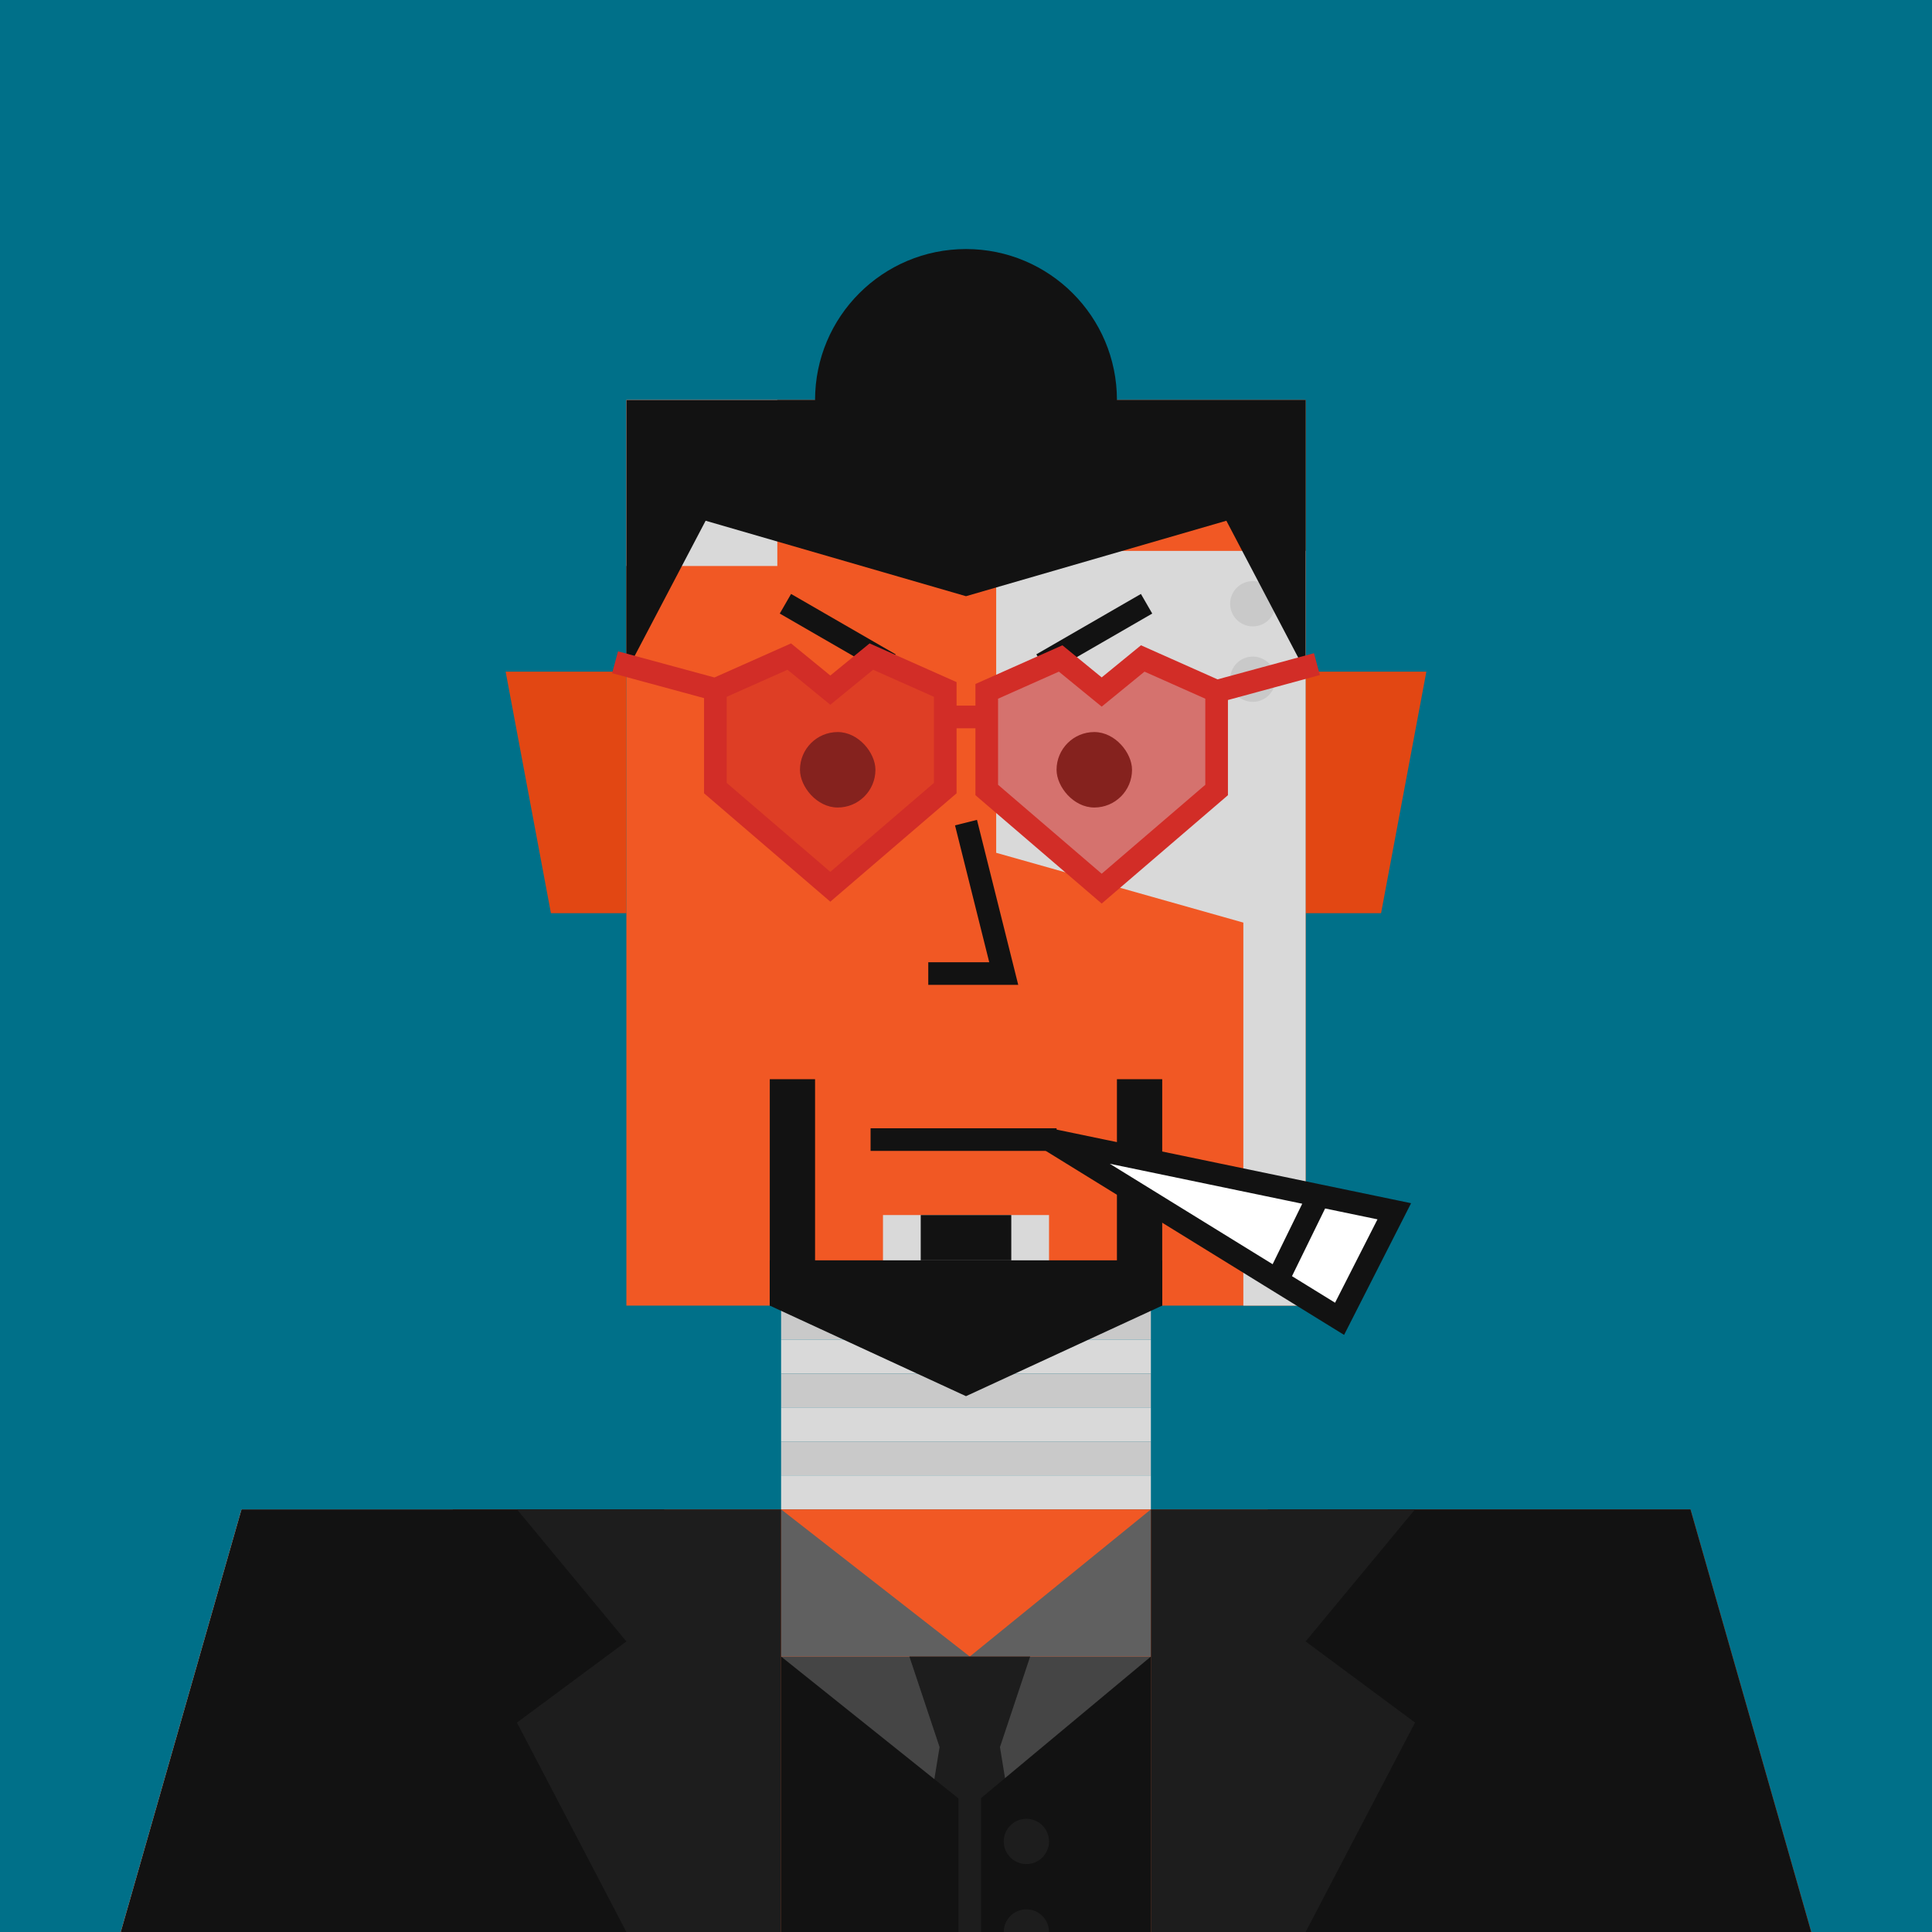 <svg xmlns="http://www.w3.org/2000/svg" width="512" height="512" fill="none"><rect width="512" height="512" fill="#007089 "/><g skin='3'><path fill="#E24713" d="M134 178h32v64h-20l-12-64ZM378 178h-32v64h20l12-64Z"/><path fill="#C9C9C9" d="M207 346h98v9h-98z"/><path fill="#D9D9D9" d="M207 355h98v9h-98z"/><path fill="#C9C9C9" d="M207 364h98v9h-98z"/><path fill="#D9D9D9" d="M207 373h98v9h-98z"/><path fill="#C9C9C9" d="M207 382h98v9h-98z"/><path fill="#D9D9D9" d="M207 391h98v9h-98z"/><path fill="#F15824" d="M64 400h384l32 112H32l32-112Z"/><path fill="#D9D9D9" d="M64 400h56v88H76v24H32l32-112Z"/><path fill="#F15824" d="M166 106h180v240H166z"/><path fill="#D9D9D9" d="M264 146h82v200h-16.5V244.5L264 226v-80ZM166 106h40v44h-40v-44ZM234 322h44v24h-44z"/><circle cx="148" cy="436" r="12" fill="#D9D9D9"/><circle cx="332" cy="160" r="6" fill="#C9C9C9"/><circle cx="332" cy="180" r="6" fill="#C9C9C9"/><circle cx="92" cy="436" r="12" fill="#C9C9C9"/></g><g hair='50'><circle cx="256" cy="106" r="40" fill="#121212"/><path fill="#121212" d="M166 106h180v72l-21-40-69 20-69-20-21 40v-72Z"/></g><g dress='75'><g clip-path="url(#a)"><path fill="#454545" d="M207 512h98v-73h-98v73Z"/><path fill="#606060" d="M207 439v-39l50 39h-50ZM305 439v-39l-48 39h48Z"/><path fill="#1D1D1D" d="M241 439h32l-8 24h-16l-8-24ZM241 512h32l-8-49h-16l-8 49Z"/><path fill="#121212" d="M64 400h112v112H32l32-112ZM448 400H336v112h144l-32-112Z"/><path fill="#1D1D1D" d="M137 400h70v112h-41l-29-55.5 29-21.5-29-35ZM375 400h-70v112h41l29-55.5-29-21.5 29-35Z"/><path fill="#121212" d="M207 512h98v-73l-48 40-50-40v73Z"/><circle cx="272" cy="488" r="6" fill="#1D1D1D"/><circle cx="272" cy="512" r="6" fill="#1D1D1D"/><path stroke="#1D1D1D" stroke-width="6" d="M257 476v36"/></g><defs><clipPath id="a"><path fill="#fff" d="M0 0h512v512H0z"/></clipPath></defs></g><g beard='8'><rect x="204" y="286" width="12" height="60" fill="#121212"/><rect x="296" y="286" width="12" height="60" fill="#121212"/><rect x="244" y="322" width="24" height="12" fill="#121212"/><path d="M204 334H308V346L256 370L204 346V334Z" fill="#121212"/></g><g face='12'><path d="M208.144 160L235.856 176" stroke="#121212" stroke-width="6"/><path d="M276.144 176L303.856 160" stroke="#121212" stroke-width="6"/><path d="M355 349.5L369.5 321L349.5 316.847L278 302L338.5 339.321L355 349.5Z" fill="white"/><path d="M349.5 316.847L369.5 321L355 349.5L338.5 339.321M349.5 316.847L278 302L338.5 339.321M349.5 316.847L338.5 339.321" stroke="#121212" stroke-width="6"/><path d="M230.711 302H280" stroke="#121212" stroke-width="6"/><rect width="20" height="20" x="212" y="194" fill="#121212" rx="10"><animate attributeName="rx" begin="1s" dur="2s" keyTimes="0;0.25;0.3;0.35;1" repeatCount="indefinite" values="10;10;1;10;10"/><animate attributeName="height" begin="1s" dur="2s" keyTimes="0;0.25;0.3;0.35;1" repeatCount="indefinite" values="20;20;2;20;20"/><animate attributeName="y" begin="1s" dur="2s" keyTimes="0;0.25;0.3;0.35;1" repeatCount="indefinite" values="194;194;203;194;194"/></rect><rect width="20" height="20" x="280" y="194" fill="#121212" rx="10"><animate attributeName="rx" begin="1s" dur="2s" keyTimes="0;0.25;0.3;0.35;1" repeatCount="indefinite" values="10;10;1;10;10"/><animate attributeName="height" begin="1s" dur="2s" keyTimes="0;0.25;0.3;0.35;1" repeatCount="indefinite" values="20;20;2;20;20"/><animate attributeName="y" begin="1s" dur="2s" keyTimes="0;0.25;0.3;0.35;1" repeatCount="indefinite" values="194;194;203;194;194"/></rect><path d="M256 218L266 258H246" stroke="#121212" stroke-width="6"/></g><g glass='13'><path fill="#D22D27" fill-opacity=".6" d="m189.583 182.714 19.58-8.714 10.878 8.893L230.919 174l19.581 8.714v26.143L220.041 235l-30.458-26.143v-26.143Z"/><path stroke="#D22D27" stroke-width="6" d="M189.583 182.714v26.143L220.041 235l30.459-26.143V190m-60.917-7.286 19.58-8.714 10.878 8.893L230.919 174l19.581 8.714V190m-60.917-7.286L163 175.5m87.5 14.5H262"/><path fill="#D22D27" fill-opacity=".6" d="m322.417 183.214-19.58-8.714-10.878 8.893-10.878-8.893-19.581 8.714v26.143l30.459 26.143 30.458-26.143v-26.143Z"/><path stroke="#D22D27" stroke-width="6" d="M322.417 183.214v26.143L291.959 235.5 261.5 209.357v-26.143l19.581-8.714 10.878 8.893 10.878-8.893 19.58 8.714Zm0 0L349 176"/></g></svg>